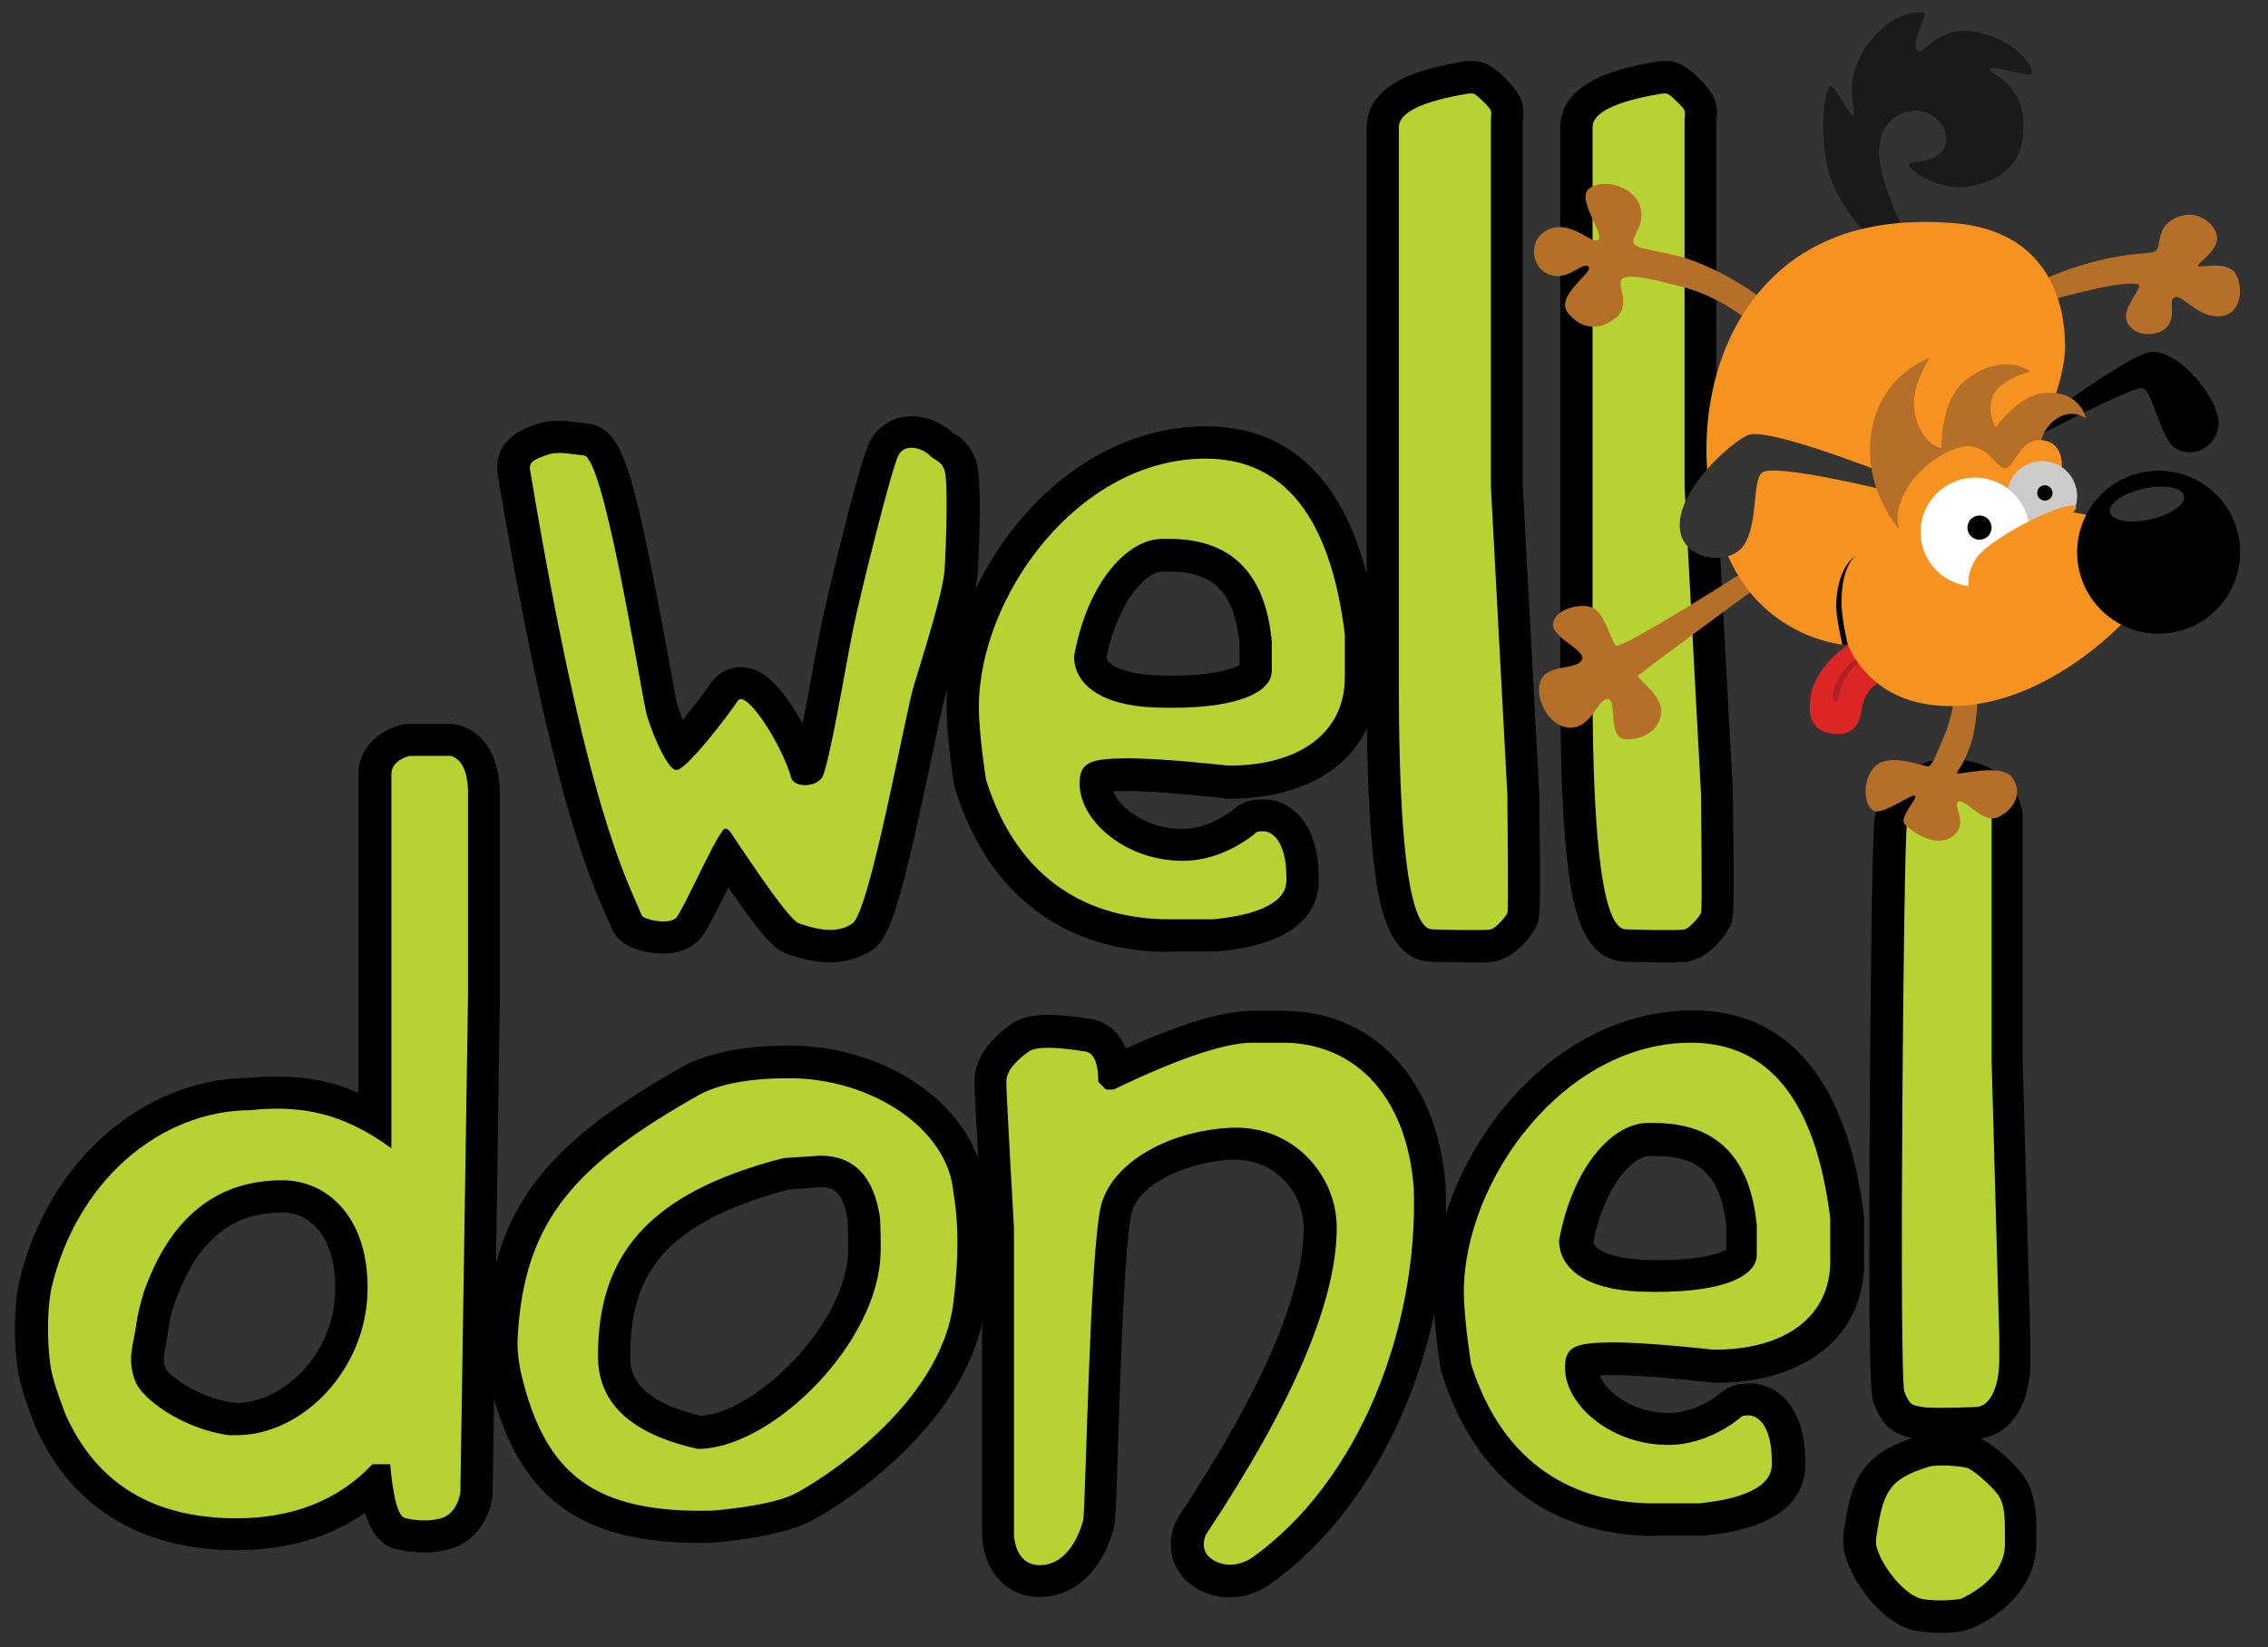 <?xml version="1.0" encoding="utf-8"?>
<!-- Generator: Adobe Illustrator 21.0.0, SVG Export Plug-In . SVG Version: 6.00 Build 0)  -->
<svg version="1.1" id="Layer_1" xmlns="http://www.w3.org/2000/svg" xmlns:xlink="http://www.w3.org/1999/xlink" x="0px" y="0px"
	 viewBox="0 0 562.1 408.4" style="enable-background:new 0 0 562.1 408.4;" xml:space="preserve">
<rect x="0" y="0" width="562.1" height="408.4" fill="#333333" stroke="none"/>
<style type="text/css">
	.st0{fill:#B7D333;}
	.st1{fill:#DC2626;}
	.st2{fill:#B22025;}
	.st3{fill:#B56F29;}
	.st4{fill:#1A1A1A;}
	.st5{fill:#F69220;}
	.st6{fill:#343433;}
	.st7{fill:#CBCBCA;}
	.st8{fill:#FFFFFF;}
</style>
<g>
	<path d="M205.7,238.6c-4.3,0-8.2-1.3-10.3-2c-3.3-1.1-6.1-3.8-14.9-16.6c-0.3,0.7-0.6,1.3-0.9,1.8c-3.3,6.7-4.6,9.1-5.8,10.6
		c-1.5,1.8-4.3,4-9.4,4c-2.4,0-10.4-0.5-12.8-6.3c-0.3-0.8-0.7-1.7-1.2-2.7c-4.9-11.1-14-31.9-27-109.4c-1.5-8.8,6.3-11.7,8.9-12.6
		c2.1-0.8,4-1.1,6.2-1.1c1.6,0,3,0.2,4.7,0.4c0.7,0.1,1.4,0.2,2.3,0.3c7,0.8,9.7,7.4,13.8,25.7c2.5,11,4.8,24.1,6.6,33.6
		c0.9,4.8,1.5,8.5,2,10.4c0.2,0.8,0.7,2.2,1.3,3.8c2.7-3.3,5.7-7.2,6.9-9c1.7-2.6,4.5-4.1,7.5-4.1c4.6,0,8.6,3.2,13.3,10.6
		c0.7,1.1,1.4,2.2,2,3.4c1-4.9,2-10.5,2.7-14.4c0.8-4.1,1.4-7.6,1.9-9.9c0.7-3.6,9.4-41.1,12.3-46.1c2.1-3.6,5.9-5.8,10.2-5.8
		c3.6,0,7.4,1.5,10,4c0.1,0,0.1,0.1,0.2,0.1c1.3,0.8,4,2.4,5.6,6.7c2,5.3,0.5,27.8,0.5,28c-0.4,5.6-3.6,16.3-7.1,27.6l-0.9,2.8
		c-0.6,1.9-1.9,8.2-3.3,15c-8.2,38.7-10.5,45.1-14.9,48.2C213.1,237.5,209.6,238.6,205.7,238.6z"/>
	<path class="st0" d="M135.2,112.9c2.9-1.1,4.7-0.5,9.5,0c4.9,0.5,13.3,53.5,15.4,63.5c0.6,3,5,14.4,7.5,14.5s13.2-14,15.2-17.1
		c2-3.2,10.9,10.6,13.3,19c0.6,2.4,5.9,2.5,7.6,0c1.7-2.5,5.9-27.7,7.6-36.2c1.7-8.5,9.7-40.7,11.4-43.8c1.7-3.1,6-1.6,7.6,0
		s2.9,1.3,3.8,3.8c0.9,2.5,0.4,18.9,0,24.7c-0.4,5.8-5.4,21.3-7.6,28.6c-2.2,7.3-10.9,55.9-15.2,59c-4.3,3.1-10.4,1-13.3,0
		s-15.4-20.4-17.1-22.8c-1.3-1.5-1.9,0-1.9,0c-2.3,2.8-9.6,19.2-11.3,21.3c-1.7,2.1-8.3,0.5-8.6-0.4c-4-9.6-13.6-26.1-27.7-110.3
		C131,114.6,132.2,114,135.2,112.9z"/>
	<path d="M257.8,395.9c-0.3,0-0.5,0-0.8,0c-8.9-0.4-13.5-8.1-13.6-15.5v-75.9c-0.3-6.1-1.9-33.4-1.9-36.4c0-5.1,3.1-9.9,9.1-14.2
		c2.3-1.6,5.1-2.3,9.3-2.3c3.8,0,8,0.6,9.5,0.9c3.9,0.3,7.3,2.6,9.1,6.3c0.2,0.3,0.3,0.7,0.5,1.1c14.2-6.3,24.3-9.3,31.4-9.3h7.6
		c22.6,0,38.4,17.1,40.3,43.6c0,0.1,0,0.2,0,0.3c1.3,39.2-16.1,78.6-43.3,98.1c-1,0.8-5,3.4-10.3,3.4c-2.4,0-4.8-0.5-7-1.6
		c-4.3-2.1-6.1-5.3-6.9-7.6c-1.6-4.8,0.3-9,0.9-10.1c0.1-0.2,0.3-0.5,0.4-0.7c20.6-31.1,31-55.2,31-71.7c0-8.1-6.5-16.8-17.1-16.8
		c-0.4,0-0.7,0-1.1,0c-10.5,0.6-22.8,5.9-24.5,13.4c-1.7,7.7-2.7,38.7-3.3,57.2c-0.3,9.5-0.5,16.4-0.8,19.2c0,0.5-0.1,0.9-0.2,1.3
		C273.4,389.2,266.3,395.9,257.8,395.9z"/>
	<path class="st0" d="M310.4,258.5h7.6c16.7,0,30.6,12,32.4,36.2c1.1,34.2-13.3,72.3-40,91.4c0,0-4.3,3.3-9.1,1
		c-4.7-2.3-2.4-6.7-2.4-6.7c21.6-32.5,32.4-57.9,32.4-76.1c0-12.9-10.8-25.6-26.6-24.7c-15.9,0.9-29.5,9.1-31.9,19.6
		c-2.7,12.2-3.6,69.2-4.3,77.5c-1.5,5.8-5.2,11.6-11.2,11.3c-5.9-0.3-6-7.5-6-7.5v-38.1v-20.9v-17.1c0,0-1.9-33.2-1.9-36.2
		s3-5.7,5.7-7.6c2.7-1.9,13.3,0,13.3,0c2.5,0,3.8,2.5,3.8,7.6l1.9,1.9h1.9C292.2,262.3,303.7,258.5,310.4,258.5z"/>
	<path d="M480.7,404.8c-2.1,0-4.1-0.2-5.8-0.5c-8.6-1.6-16.2-12.6-17.8-19.5c-0.3-1.2-0.3-2.7-0.2-4.4c0-0.1,0-0.2,0-0.4
		c1.8-12.6,4.2-19.2,17-23.5c-4.9-1-7.4-3.2-9.4-8.4c-0.8-1.9-1.5-3.8-1.1-73.2c0.1-16,0.5-68.3,1.2-72.1c1.3-6.3,4.4-10.2,10-12.7
		c2.3-1,5-2,8.5-2c2,0,4.1,0.3,6.6,1c8.9,2.5,11.5,9.5,11.6,13.2c0,0.1,0,60.7,0,60.7l1.9,68.4c0,0.1,0,5.9,0,5.9
		c0,12.5-6,18.6-12.4,19.3c3.4,1.5,10.2,7.4,12.1,11.7c1.8,4.2,1.8,8,1.8,13.9v0.4c0,8.7-5.9,16.5-15.8,21c-0.7,0.3-1.4,0.5-2.1,0.6
		C486.8,404.4,484.1,404.8,480.7,404.8z"/>
	<path class="st0" d="M485.9,396.4c0,0-5.2,0.8-9.5,0c-4.3-0.8-10.3-8.3-11.4-13.3c-0.1-0.6,0-1.9,0-1.9c1.7-11.4,3-14.5,13.1-17.6
		c2-0.6,8.1-0.2,9.7,0.4c1.6,0.7,7,5.3,8,7.6c1.2,2.7,1.1,5.5,1.1,11.1C497,388.7,492.2,393.5,485.9,396.4z M489.7,348.8
		c0,0-10.9,0.5-13.3,0c-2.5-0.5-3-0.3-4.4-3.7s-0.2-136.9,0.6-140.7s2.2-5.6,5.5-7c3.2-1.4,5.3-1.8,9.8-0.6c5.6,1.5,5.7,5.7,5.7,5.7
		v60.6l1.9,68.5c0,0,0,2.7,0,5.7C495.4,344.9,492.7,348.8,489.7,348.8z"/>
	<path d="M289.8,236c-26,0-44.8-14.2-53-40.1c-0.1-0.4-0.2-0.7-0.3-1.1c-0.1-0.5-1.9-11.8-1.9-19.4c0-15.5,6.8-32.8,18.1-46.3
		c12.7-15.1,29.1-23.4,46.2-23.4c29.9,0,39.6,27.5,42.4,50.6c0,0.3,0.1,0.7,0.1,1v10.9c0,18.1-14.4,29.8-36.7,29.8l-0.4,0
		c-0.3,0-0.6,0-0.9-0.1c-0.2,0-15.5-1.8-24-1.8l-0.4,0c-1.3,0-2.3,0-3.1,0.1c1.5,3.9,8,9.3,17.1,9.3l0.3,0c6.9-0.1,12.7-5,12.7-5.1
		c2.6-2.2,5.7-2.2,6.8-2.2c0.7,0,1.1,0,1.1,0c0.1,0,0.3,0,0.4,0c7.5,0.9,12.4,8.1,12.5,18.5c0,0.6,0.1,1.7,0,2.9
		c-0.6,6.5-5.4,14.6-25.4,16.3c-0.2,0-0.5,0-0.7,0H289.8z M274.2,163.1c0.6,2.5,6.6,4.1,12.2,4.3c1.3,0,2.6,0.1,3.8,0.1
		c11,0,15.5-1.8,17-2.6v-5.4c-1.3-12.6-6.3-17.8-17.4-17.8h-1.8C284.7,141.6,277.2,148.1,274.2,163.1z"/>
	<path class="st0" d="M298.8,113.7c19.4,0,30.9,14.5,34.5,43.5v1.8v1.8v5.4v1.8c0,13.2-10.7,21.9-29,21.8c0,0-16.5-1.9-25.4-1.8
		c-8.9,0.1-11.6,1-11.3,6.9c0.4,8.9,11.7,18.7,25.9,18.5c9.9-0.1,17.4-6.6,17.8-7s2.1-0.3,2.1-0.3c3.3,0.4,5.4,4.8,5.4,10.9
		c0,0,0.1,0.8,0,1.8c-0.5,6-9.8,8.3-18.1,9.1h-10.9c-19.5,0-37.4-9.2-45.4-34.5c0,0-1.8-11.1-1.8-18.1
		C242.6,148,267.1,113.7,298.8,113.7z M266.2,162.7c0,6.9,6.6,12.2,20,12.7c20.5,0.7,29-3.8,29-9.1V159c-1.6-16.9-10-25.4-25.4-25.4
		h-1.8C279.7,133.6,269.6,143.9,266.2,162.7z"/>
	<path d="M410.4,380.8c-26,0-44.8-14.2-53-40.1c-0.1-0.4-0.2-0.7-0.3-1.1c-0.1-0.5-1.9-11.8-1.9-19.4c0-15.5,6.8-32.8,18.1-46.3
		c12.7-15.1,29.1-23.4,46.2-23.4c29.9,0,39.6,27.5,42.4,50.6c0,0.3,0.1,0.7,0.1,1v10.9c0,18.1-14.4,29.8-36.7,29.8l-0.4,0
		c-0.3,0-0.6,0-0.9-0.1c-0.2,0-15.5-1.8-24-1.8l-0.4,0c-1.3,0-2.3,0-3.1,0.1c1.5,3.9,8,9.3,17.1,9.3l0.3,0c6.9-0.1,12.7-5,12.7-5.1
		c2.6-2.2,5.7-2.2,6.8-2.2c0.7,0,1.1,0,1.1,0c0.1,0,0.3,0,0.4,0c7.5,0.9,12.4,8.1,12.5,18.5c0,0.6,0.1,1.7,0,2.9
		c-0.6,6.5-5.4,14.6-25.4,16.3c-0.2,0-0.5,0-0.7,0H410.4z M394.9,308c0.6,2.5,6.6,4.1,12.2,4.3c1.3,0,2.6,0.1,3.8,0.1
		c11,0,15.5-1.8,17-2.6v-5.4c-1.3-12.6-6.3-17.8-17.4-17.8h-1.8C405.3,286.5,397.8,293,394.9,308z"/>
	<path class="st0" d="M419.1,258.5c19.4,0,30.9,14.5,34.5,43.5v1.8v1.8v5.4v1.8c0,13.2-10.7,21.9-29,21.8c0,0-16.5-1.9-25.4-1.8
		c-8.9,0.1-11.6,1-11.3,6.9c0.4,8.9,11.7,18.7,25.9,18.5c9.9-0.1,17.4-6.6,17.8-7c0.4-0.4,2.1-0.3,2.1-0.3c3.3,0.4,5.4,4.8,5.4,10.9
		c0,0,0.1,0.8,0,1.8c-0.5,6-9.8,8.3-18.1,9.1H410c-19.5,0-37.4-9.2-45.4-34.5c0,0-1.8-11.1-1.8-18.1
		C362.9,292.8,387.4,258.5,419.1,258.5z M386.4,307.5c0,6.9,6.6,12.2,20,12.7c20.5,0.7,29-3.8,29-9.1v-7.3
		c-1.6-16.9-10-25.4-25.4-25.4h-1.8C399.9,278.5,389.9,288.7,386.4,307.5z"/>
	<path d="M365.1,238.6c-4.1,0-9.5-0.1-10.3-0.2c-11-0.1-13.1-15.4-14-21.9c-1.4-10.5-2.1-25.6-2.1-46.2V31.6
		c0-12.1,16.7-15,23.1-16.2c0.5-0.1,1.5-0.3,2.7-0.3c1.3,0,2.6,0.2,3.7,0.7c2.8,1.1,7.6,5.9,8.7,8.7c0.8,2.1,0.7,4.2,0.5,5.6v90.3
		l4.1,76.4c0,0.1,0,0.3,0,0.4v2c0.4,27.5,0.1,28.1-0.5,29.9c-0.8,2.1-4.8,7.7-9.6,9C370.4,238.5,369.2,238.6,365.1,238.6z"/>
	<path class="st0" d="M363.3,23.3c0,0,1.4-0.3,2.1,0s3.9,3.4,4.1,4.1s0,2.1,0,2.1v4.1v33.1v22.8v31.1l4.1,76.7v2.1
		c0,0,0.3,26.1,0,26.9s-2.8,3.8-4.1,4.1c-1.4,0.4-14.5,0-14.5,0c-5.5,0-8.3-20-8.3-60.1V31.5C346.7,28,352.2,25.2,363.3,23.3z"/>
	<path d="M413.1,238.6c-4.1,0-9.5-0.1-10.3-0.2c-11-0.1-13.1-15.4-14-21.9c-1.4-10.5-2.1-25.6-2.1-46.2V31.6
		c0-12.1,16.7-15,23.1-16.2c0.5-0.1,1.5-0.3,2.7-0.3c1.4,0,2.6,0.2,3.7,0.7c2.8,1.1,7.6,5.9,8.7,8.7c0.8,2.1,0.7,4.2,0.5,5.6v90.3
		l4.1,76.4c0,0.1,0,0.3,0,0.4v2c0.4,27.5,0.1,28.1-0.5,29.9c-0.8,2.1-4.8,7.7-9.6,9C418.4,238.5,417.2,238.6,413.1,238.6z"/>
	<path class="st0" d="M411.3,23.3c0,0,1.4-0.3,2.1,0s3.9,3.4,4.1,4.1s0,2.1,0,2.1v4.1v33.1v22.8v31.1l4.1,76.7v2.1
		c0,0,0.3,26.1,0,26.9s-2.8,3.8-4.1,4.1c-1.4,0.4-14.5,0-14.5,0c-5.5,0-8.3-20-8.3-60.1V31.5C394.7,28,400.2,25.2,411.3,23.3z"/>
	<path d="M105.2,384.9c-2.5,0-4.5-0.3-5.7-0.6c-5-0.5-7.6-4.5-9-9.3c-8.8,6.2-19.5,9.3-32,9.3c-23.5,0-40.6-10.5-49.6-30.3
		c-0.1-0.1-0.1-0.3-0.2-0.4c-0.3-0.8-3.1-8.1-4-12.3c-0.9-4.3-1.7-14.1,0-23.3c0-0.1,0.1-0.3,0.1-0.4c7-29.5,30.4-50.2,57.1-50.4
		c1.1-0.1,3.5-0.3,6.6-0.3c2.4,0,4.7,0.1,6.9,0.4c4.6,0.5,9.1,1.7,13.4,3.6c0-32,0-76.5,0-78.8c-0.1-6.7,5.3-11.1,10.7-12.4
		c0.6-0.2,1.3-0.2,1.9-0.2h10.3c0.8,0,1.6,0.1,2.4,0.4c8.5,2.7,9.8,11.9,9.8,17.2c0,0,0,49.5,0,49.6L122.1,370c0,0.2,0,0.5,0,0.7
		c-0.4,4-3.2,11.3-10.6,13.3C109.5,384.6,107.4,384.9,105.2,384.9z M58.6,347.8c11.5,0,24.5-12.1,24.5-28.4c0-6.8-1.7-12.1-5-15.4
		c-2.2-2.2-5-3.4-8-3.4c-8.2,0-19.9,2.4-26.9,22.7c0,0.1-0.1,0.3-0.1,0.3c0,0-1,2.7-1.4,6.2c-0.2,1.3-0.4,2.5-0.6,3.6
		c-0.6,3-0.8,4.2,0,6c1.2,1.9,7.8,6.9,16.3,8.3H58.6z"/>
	<path class="st0" d="M101.5,187.4h10.3c2.8,0.9,4.2,4.1,4.2,9.5v21.2v28.3l-1.9,123.5c0,0-0.6,5.3-4.8,6.5c-4.2,1.2-8.6,0-8.6,0
		c-1.9,0-3.2-4.5-4-13.4h-4.4c-8.4,8.9-19.7,13.4-33.7,13.4c-20.5,0-34.6-8.5-42.3-25.6c0,0-2.9-7.4-3.6-11.1s-1.4-12.4,0-20.2
		c6.2-26.5,26.7-44.3,49.8-44.3c0,0,5.6-0.8,12.1,0s13.9,3.2,22.4,9.5c0,0,0-89.3,0-92.8S101.5,187.4,101.5,187.4z M33.7,328.8
		c-0.6,4.6-2.4,8.4,0,14c1.7,3.9,11.1,11.3,23,13h1.9c16.5,0,32.5-16.5,32.5-36.4c0.1-17.8-10.1-26.8-21.1-26.8
		c-16.5,0-28,9.4-34.5,28.1C35.6,320.8,34.3,324.3,33.7,328.8z"/>
	<path d="M173.4,382.5c-30.2,0-45.3-11.6-52.1-40c-0.1-0.6-1.5-6.2-1.1-11.5c1.8-33.7,17.9-48.9,49-66.6c0.1-0.1,0.2-0.1,0.3-0.2
		c6.6-3.3,15.1-5,26-5c25.1,0,46.8,15.8,48.6,35.4c1.8,10.5,0.9,21.6,0,29.1c-3.4,28.9-35.7,49.9-44.2,53.9
		c-7.2,3.4-20.4,4.6-22.9,4.8c-0.1,0-0.3,0-0.4,0C175.5,382.5,174.5,382.5,173.4,382.5z M195.4,294.9c-32.5,8.6-39.2,22.7-39.2,41.2
		c0,3,0,10.8,17.5,14.9c13.2-0.8,34.6-21.3,36.4-39c0.2-2.3,0.1-6.9,0-9.5c-1.3-7.9-4.3-8.2-6.6-8.2L195.4,294.9z"/>
	<path class="st0" d="M195.6,267.3c20.2,0,39.4,12.4,40.7,28.4c1.8,10.2,0.7,21.4,0,27.1c-3,25.6-33.5,44.7-39.7,47.7
		s-20.1,4-20.1,4c-29.5,0.7-41.4-9.2-47.3-33.8c0,0-1.2-4.9-0.9-9.2c1.6-29.6,14.9-43,45-60.1C178.6,268.6,186.1,267.3,195.6,267.3z
		 M148.2,336.2c0,11.7,8.2,19.3,24.7,23c17.7,0,43-24.4,45.2-46.2c0.4-3.9,0-11.1,0-11.1c-1.5-10.3-6.5-15.4-14.8-15.4l-9.1,0.6
		C159.8,295.9,148.2,311.9,148.2,336.2z"/>
</g>
<g>
	<g>
		<g>
			<path class="st1" d="M458.3,159.8c0,0-4.2,2.1-7.6,7.6c-2.9,4.8-3.5,12.6,1.7,14.1c6.5,1.9,8.5-2.2,8.8-4.5c0.4-2.8,1-4.3,2-5.6
				c1-1.5,2.5-2.2,2.5-2.2L458.3,159.8z"/>
			<path class="st2" d="M460.7,163c0,0-2.7,1.4-4.7,4.6c-1.5,2.5-2.4,5.7-1.3,6.2c1.1,0.5,1.2-3.4,2.7-5.8c1.8-3,4-4.3,4-4.3
				L460.7,163z"/>
		</g>
		<path class="st3" d="M484.5,172.2c0,0-0.8,6-2.5,9.9c-1.6,3.9-3.1,7.6-4,7.9c-0.9,0.2-9.6-3.6-13.3,0c-3.6,3.6-2.6,10.5,0,11.1
			c2.6,0.6,9.1-4.4,9.9-3.8c0.8,0.6-4.1,5.4-2.5,7.1c1.6,1.6,7.6,6.1,11.9,2.9c4.2-3.2-0.4-7.9,1.4-8.6c1.8-0.7,6.1,5.8,10,3.8
			c3.9-2,5.9-5.8,3.4-9.6c-2.5-3.9-13.8-0.6-13.8-1.2c0-0.6,1.8-2.1,3.5-7.5c1.8-5.4,1.6-13.1,1.6-13.1L484.5,172.2z"/>
		<path class="st3" d="M433,141.2c0,0-31.4,20.2-32.6,18.8c-1.2-1.5-2.8-8-5.6-9.3c-2.8-1.3-9.3,0.1-9.9,3.8
			c-0.5,3.7,8.6,6.7,7.1,9.2c-1.6,2.5-8.6,0.9-10.2,5.1c-1.6,4.2,2.1,11.6,7.4,11.6c5.3,0,6.7-7.1,9.2-7.1c2.5,0,0,9.3,4.1,9.9
			c4.1,0.5,8.8-1.9,9.2-6.4c0.4-4.4-6-8.6-5.8-9.2c0.2-0.5,29.8-22.2,29.8-22.2L433,141.2z"/>
		<path class="st3" d="M504.9,70.1c0,0,5.6-3.1,14.8-5.4c9.8-2.4,12.5-1.5,14.4-2.4c1.9-0.9-0.3-6,5.4-8.4c5.6-2.4,10.2,2.3,10,5.4
			c-0.2,3.1-4.8,5.9-4.8,6.6s7.3-1.5,9.4,2c1.9,3.2,1.6,10-3.8,10.5c-5.4,0.5-9.4-5.4-11.3-4.7c-1.9,0.7,0.8,5.3-2.5,7.9
			c-2.6,2-7.9,1.8-9.4-2c-1.3-3.1,3.9-8.3,3-9c-0.9-0.7-6.1-0.1-10.3,0.9c-4.2,0.9-10.9,2.7-10.9,2.7L504.9,70.1z"/>
		<path class="st3" d="M436.3,73.8c0,0-6.8-5.4-16.5-9.1c-6.7-2.5-14.2-2.7-14.9-4.4c-0.7-1.8,3.2-4.5,1.5-9.4
			c-1.8-4.9-9.2-6.7-12.5-4.2c-3.4,2.5,3.7,11.1,2.3,12.7c-1.4,1.6-6.5-4.9-12.2-2.6c-5.6,2.3-4.6,9.6,0,11.3c4.6,1.7,8.3-3.4,9.7-2
			c1.4,1.4-8.5,7.2-5.1,11.5c3.4,4.2,8.1,4.4,12,1.1c3.9-3.4-0.4-8.6,1.6-9.7c1.9-1.1,6.9,0.1,14.7,2.1c9.2,2.4,16,8.1,16,8.1
			L436.3,73.8z"/>
		<path class="st4" d="M463.4,58.8c0,0-9-8.3-10.8-18.9c-1.8-10.6,0-18.5,1.2-18.5c1.2,0,4.6,7.6,5.6,7.2c1.1-0.4-3.2-7.6,3-16.9
			c6.2-9.3,13.9-8.8,14.6-8.5c0.7,0.4-3.5,7.6-1.9,9.3c1.6,1.8,5.1-6.9,15.5-4.4c10.4,2.5,13.6,9.4,13,10.2
			c-0.5,0.9-10.1-2.3-10.4-1.2c-0.4,1.1,8.1,3.2,8.3,13.8c0.2,10.6-6.2,13.9-13.4,15.3c-7.2,1.4-15.7-4.2-14.9-5.5
			c0.8-1.2,6.1,0.1,8.5-3.7c2.5-3.9-2-10.4-8-9.5c-5.3,0.8-8.2,4.8-8,11c0.2,6.2,6.3,19.2,6.3,19.2L463.4,58.8z"/>
		<path class="st5" d="M513.1,126.9l-8.2-18.5c0,0,6.9-12.7,6.9-22.6c0-12-5.1-28.8-27.8-30.5c-23-1.8-40.8,5.1-51.9,22.4
			c-10.7,16.7-12.1,41.3-3.9,60c9.3,21.3,29.9,22.3,29.9,22.3s4.6,13,21,14.8c26,2.9,47.5-20.9,47.5-20.9l-5.1-25.5L513.1,126.9z"/>
		<path class="st6" d="M467.1,117.3c0,0-28.6-11.3-33.7-9.5c-3.8,1.3-18.5,14.1-17,23.8c1.1,7,10.8,8.5,14.9,4.6
			c4.8-4.6,2.7-17.4,5.5-19.1c3.5-2.2,30.3,4.4,30.3,4.4V117.3z"/>
		<path d="M503.3,106.1c0,0,25-19,30.3-18.9c7.1,0.1,17,12.5,16.2,18.4c-0.8,5.9-6.9,8-10.7,5.5c-3.8-2.5-5.6-14.6-8.2-14.9
			c-2.6-0.3-25.9,11.9-25.9,11.9L503.3,106.1z"/>
		<path class="st3" d="M471,131.6c0,0-8.8-9.5-7.4-22.8c1.6-15.9,14.7-20.1,14.7-20.1s-4.9,7.1-3.8,13.3c1.5,8.3,6.7,9.1,6.7,9.1
			s-0.4-11.9,5.9-16.8c9.5-7.4,16.1-2.2,16.1-2.2s-8,1.9-9.5,6.6c-1.2,3.8,0.9,7.3,0.9,7.3s5.5-7.8,11.6-8.5
			c9.3-1.1,10.8,6.2,10.8,6.2s-3.9-2.9-8.1,0.7c-3,2.6-3.3,5.9-3.3,5.9l1.1,7.9L471,131.6z"/>
		<path class="st5" d="M473.9,135.3c0,0-1.5-0.9-3-3.7c-2.1-4,0.8-13.4,10.7-19c10-5.6,12.1,2.5,14.9,3.4c2.8,0.9,3.9-8.4,10.6-6.7
			c5.5,1.4,3.6,9.2,3.6,9.2L473.9,135.3z"/>
		<circle class="st7" cx="506.1" cy="123" r="8.7"/>
		<circle cx="506.8" cy="122.2" r="1.9"/>
		<circle class="st8" cx="489.5" cy="131.9" r="13.5"/>
		<circle cx="490.6" cy="130.8" r="3"/>
		<path class="st5" d="M513.8,127c0,0,1.2-1.2,0.6-1.5c-2.9-1.5-22.2,8.4-24.9,13.3c-3.7,6.6,0,9.8,0,9.8s8.6-1.2,16-6.2
			C512.8,137.2,513.8,127,513.8,127z"/>
		<circle cx="535" cy="136.9" r="20.2"/>
		
			<ellipse transform="matrix(0.976 -0.217 0.217 0.976 -14.48 118.252)" class="st6" cx="532.2" cy="125.2" rx="9.4" ry="3.9"/>
		<path d="M458,159.9c0,0-1.7-6.6-1.6-11c0.1-9.2,3.7-11.2,3.7-11.2s-4.6,2.2-5,11.8c-0.2,3.2,1.5,10.3,1.5,10.3L458,159.9z"/>
	</g>
</g>
</svg>

